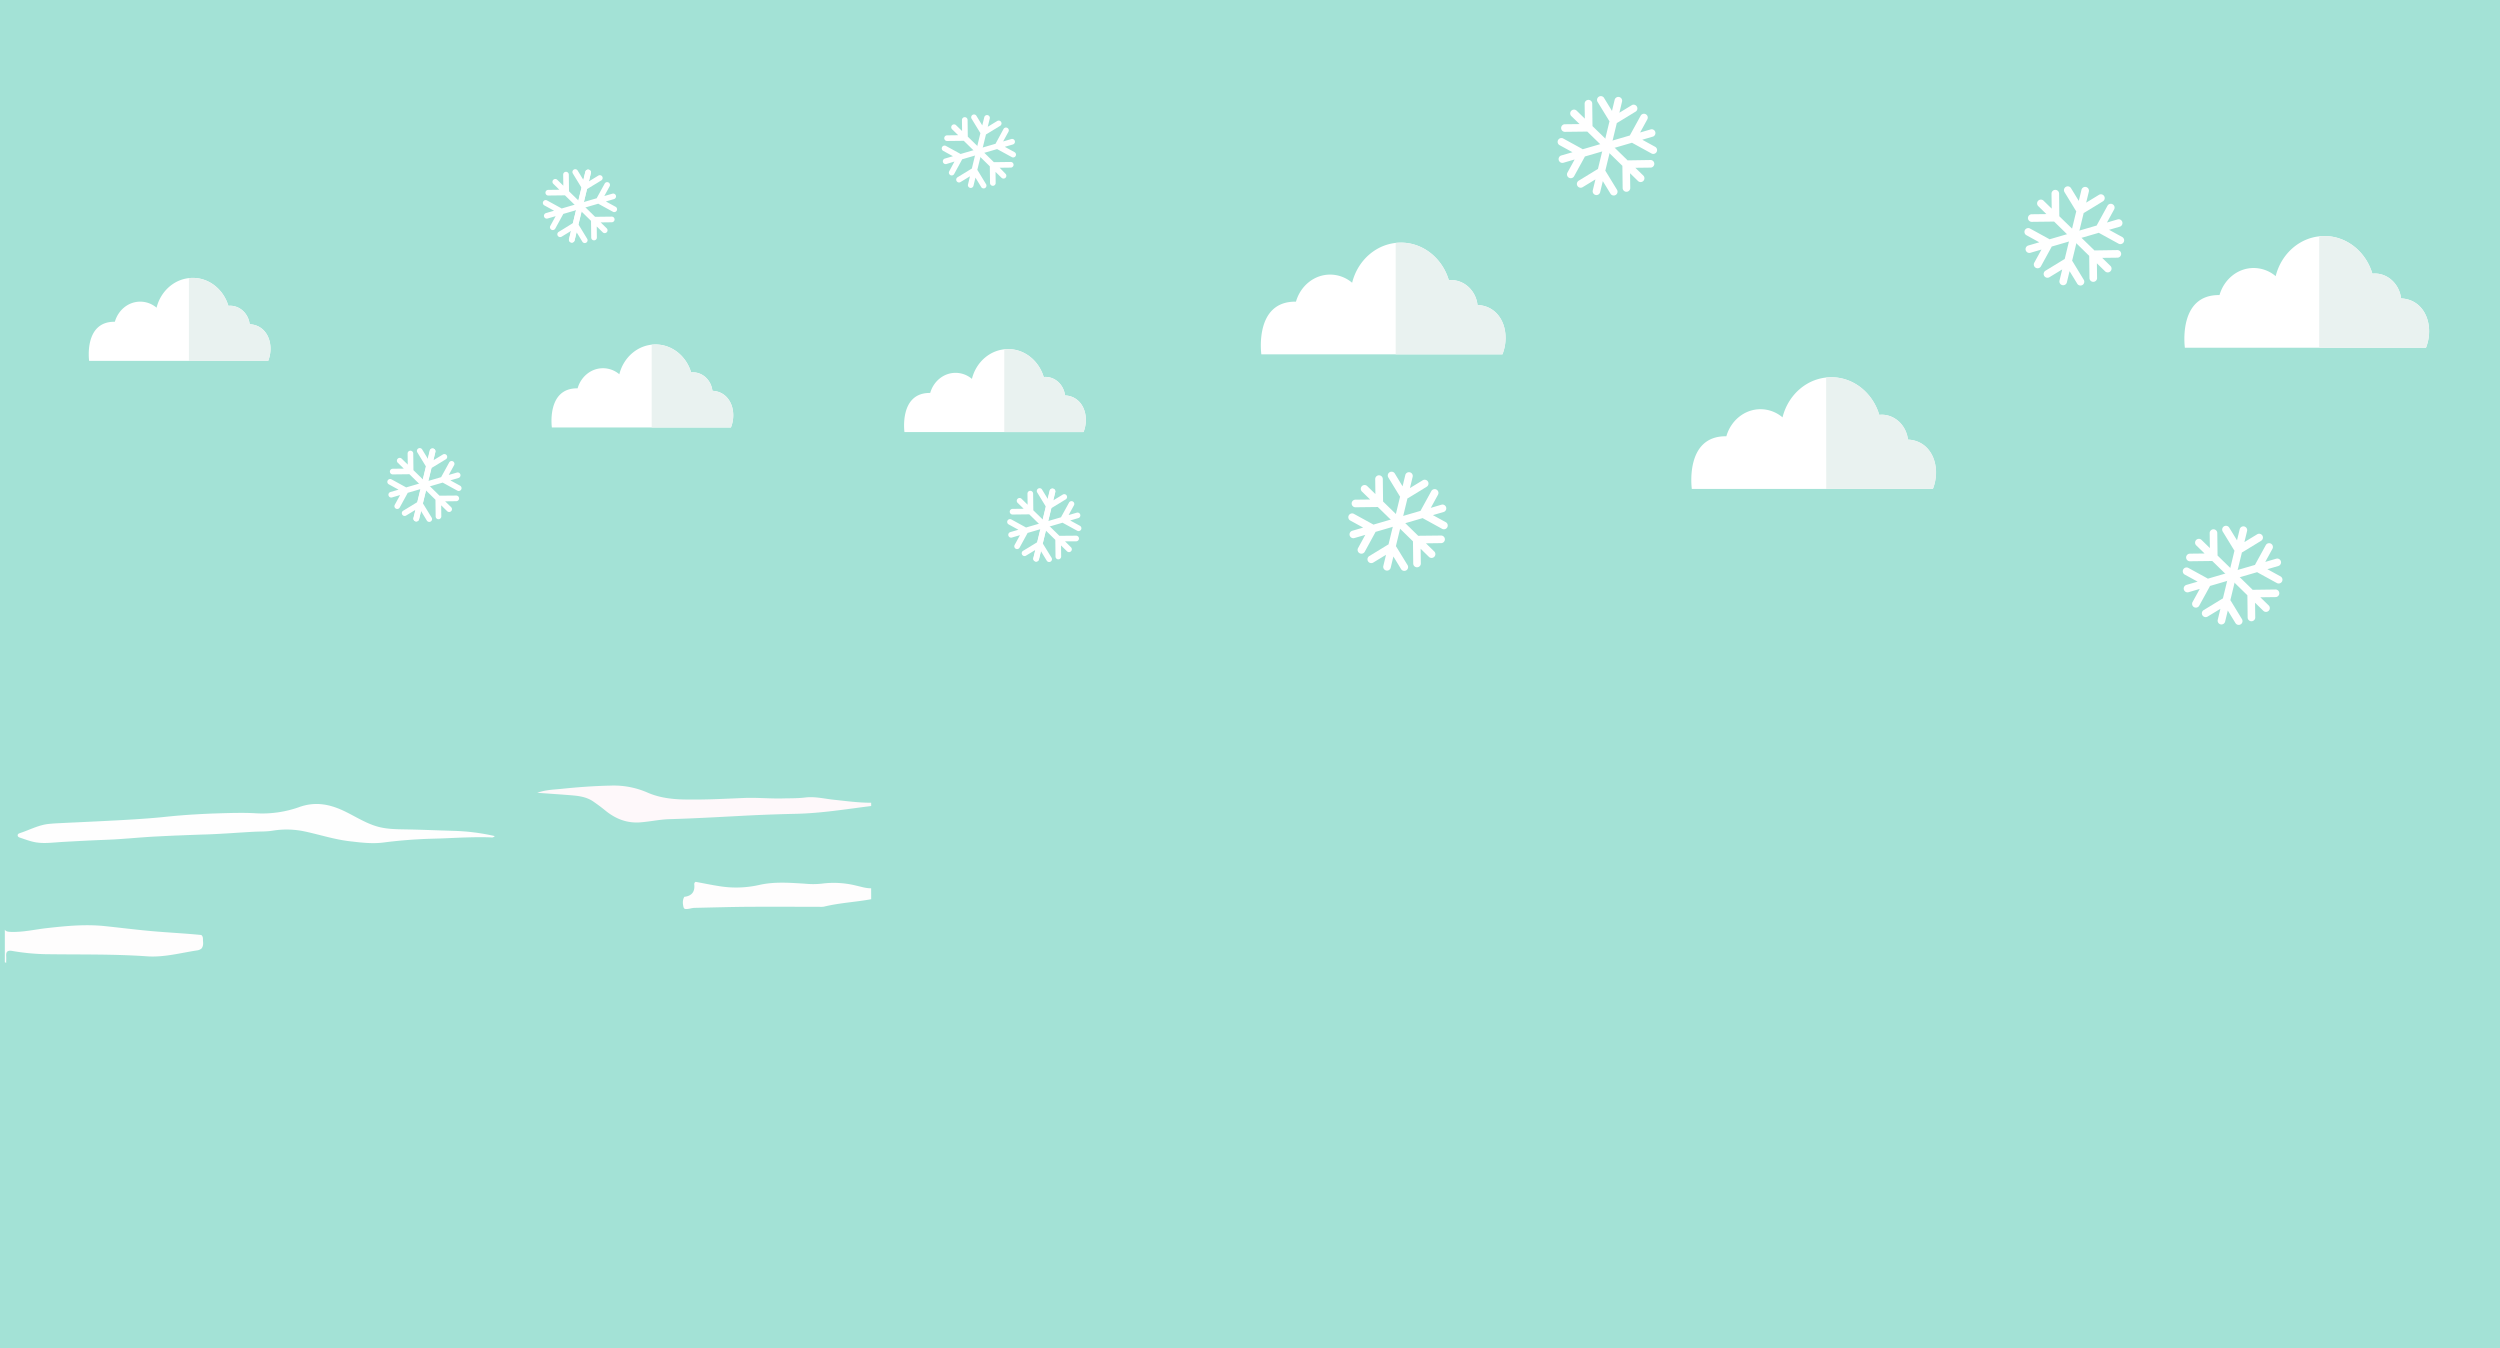 <svg id="Hiver" xmlns="http://www.w3.org/2000/svg" viewBox="0 0 1438 775.62"><defs><style>.cls-1{fill:#a3e2d6;}.cls-2{fill:#fff;}.cls-3{fill:#e9f2f0;}.cls-4{fill:#fefdfd;}.cls-5{fill:#fef8fa;}.cls-6{fill:#fefefe;}</style></defs><title>hiver-background</title><rect class="cls-1" width="1438" height="775.62"/><g id="Nuage_gauche" data-name="Nuage gauche"><path class="cls-2" d="M68.07,185.71c1.91-6.7,7.72-11.57,14.59-11.57a14.56,14.56,0,0,1,9.4,3.48c2.44-9.87,10.82-17.14,20.8-17.14,9.6,0,17.73,6.75,20.5,16.06.33,0,.67-.05,1-.05,5.79,0,10.56,4.64,11.25,10.64,10.37.5,14.3,11.79,10.65,21.08h-103S50.11,185.44,68.07,185.71Z" transform="translate(-2 -0.63)"/><path class="cls-3" d="M110.66,160.62a19.87,19.87,0,0,1,2.2-.13c9.6,0,17.73,6.75,20.5,16.06.33,0,.67-.05,1-.05,5.79,0,10.56,4.64,11.25,10.64,10.37.5,14.3,11.79,10.65,21.08h-45.6Z" transform="translate(-2 -0.63)"/><path class="cls-2" d="M334.24,224c1.91-6.7,7.72-11.57,14.59-11.57a14.56,14.56,0,0,1,9.41,3.48c2.44-9.87,10.82-17.14,20.79-17.14,9.6,0,17.73,6.75,20.5,16.06.33,0,.67-.05,1-.05,5.79,0,10.56,4.64,11.25,10.64,10.37.5,14.3,11.79,10.65,21.08h-103S316.28,223.73,334.24,224Z" transform="translate(-2 -0.63)"/><path class="cls-3" d="M376.84,198.92a19.9,19.9,0,0,1,2.2-.13c9.6,0,17.73,6.75,20.5,16.06.33,0,.67-.05,1-.05,5.79,0,10.56,4.64,11.25,10.64,10.37.5,14.3,11.79,10.65,21.08h-45.6Z" transform="translate(-2 -0.63)"/><path class="cls-2" d="M537.05,226.66c1.91-6.7,7.72-11.57,14.59-11.57a14.56,14.56,0,0,1,9.41,3.48c2.44-9.87,10.82-17.14,20.79-17.14,9.6,0,17.73,6.75,20.5,16.06.33,0,.67-.05,1-.05,5.79,0,10.56,4.64,11.25,10.64,10.37.5,14.3,11.79,10.65,21.08h-103S519.1,226.39,537.05,226.66Z" transform="translate(-2 -0.63)"/><path class="cls-3" d="M579.65,201.57a19.76,19.76,0,0,1,2.2-.13c9.6,0,17.73,6.75,20.5,16.06.33,0,.67-.05,1-.05,5.79,0,10.56,4.64,11.25,10.64,10.37.5,14.3,11.79,10.65,21.08h-45.6Z" transform="translate(-2 -0.63)"/><path class="cls-2" d="M332.49,138.91a1.62,1.62,0,0,1-2,1.19h0a1.62,1.62,0,0,1-1.2-2l9.37-38.7a1.62,1.62,0,0,1,2-1.19h0a1.62,1.62,0,0,1,1.2,2Z" transform="translate(-2 -0.63)"/><path class="cls-2" d="M334.92,130.06a1.53,1.53,0,0,0-.21-.27l4.95-20.43a1.65,1.65,0,0,0,.3-.14l7.91-4.82a1.62,1.62,0,0,0-1.69-2.77l-5.45,3.32,1.15-4.73a1.62,1.62,0,1,0-3.15-.77l-1.14,4.73-3.32-5.45a1.62,1.62,0,1,0-2.77,1.69l4.82,7.91a1.79,1.79,0,0,0,.2.27L331.56,129a1.63,1.63,0,0,0-.3.14L323.36,134a1.62,1.62,0,1,0,1.69,2.77l5.45-3.32-1.14,4.7a1.62,1.62,0,0,0,3.15.77l1.14-4.71,3.32,5.45a1.62,1.62,0,0,0,2.77-1.69Z" transform="translate(-2 -0.63)"/><path class="cls-2" d="M344.62,125.34a1.81,1.81,0,0,0-.33,0l-15-14.68a1.57,1.57,0,0,0,0-.33l-.11-9.26a1.62,1.62,0,1,0-3.24,0l.08,6.38-3.48-3.4a1.62,1.62,0,1,0-2.27,2.32l3.48,3.4-6.38.08a1.62,1.62,0,0,0,0,3.25l9.26-.11a1.53,1.53,0,0,0,.33,0l15,14.68a1.45,1.45,0,0,0,0,.33l.11,9.26a1.62,1.62,0,0,0,3.25,0l-.08-6.38,3.46,3.38a1.62,1.62,0,0,0,2.27-2.32l-3.47-3.38,6.38-.08a1.62,1.62,0,1,0,0-3.25Z" transform="translate(-2 -0.63)"/><path class="cls-2" d="M325.84,124a1.61,1.61,0,0,0,.13-.31l20.18-5.9a1.55,1.55,0,0,0,.27.19l8.12,4.45a1.62,1.62,0,0,0,1.56-2.85l-5.6-3.07,4.67-1.36a1.62,1.62,0,0,0-.91-3.12l-4.67,1.36,3.07-5.6a1.62,1.62,0,1,0-2.84-1.56l-4.45,8.12a1.71,1.71,0,0,0-.13.31l-20.18,5.9a1.71,1.71,0,0,0-.28-.19l-8.12-4.45a1.62,1.62,0,0,0-1.56,2.85l5.6,3.07-4.65,1.36a1.62,1.62,0,1,0,.91,3.12l4.65-1.36-3.07,5.6a1.62,1.62,0,1,0,2.85,1.56Z" transform="translate(-2 -0.63)"/><path class="cls-2" d="M243,299.32a1.62,1.62,0,0,1-2,1.19h0a1.62,1.62,0,0,1-1.2-2l9.37-38.7a1.62,1.62,0,0,1,2-1.19h0a1.62,1.62,0,0,1,1.2,2Z" transform="translate(-2 -0.63)"/><path class="cls-2" d="M245.45,290.47a1.52,1.52,0,0,0-.21-.27l5-20.43a1.72,1.72,0,0,0,.3-.14l7.91-4.82a1.62,1.62,0,1,0-1.69-2.77l-5.45,3.32,1.14-4.73a1.62,1.62,0,1,0-3.15-.77l-1.15,4.73-3.33-5.45a1.62,1.62,0,1,0-2.77,1.69l4.82,7.91a1.92,1.92,0,0,0,.2.27l-4.95,20.43a1.65,1.65,0,0,0-.3.14l-7.91,4.82a1.62,1.62,0,1,0,1.69,2.77l5.45-3.32-1.14,4.7a1.62,1.62,0,1,0,3.15.77l1.14-4.71,3.32,5.45a1.62,1.62,0,0,0,2.77-1.69Z" transform="translate(-2 -0.63)"/><path class="cls-2" d="M255.14,285.75a1.76,1.76,0,0,0-.33,0l-15-14.68a1.6,1.6,0,0,0,0-.33l-.11-9.26a1.62,1.62,0,1,0-3.24,0l.08,6.38-3.48-3.4a1.62,1.62,0,1,0-2.27,2.32l3.48,3.4-6.38.08a1.62,1.62,0,0,0,0,3.25l9.26-.11a1.56,1.56,0,0,0,.33,0l15,14.68a1.45,1.45,0,0,0,0,.33l.11,9.26a1.62,1.62,0,0,0,3.25,0l-.08-6.38,3.46,3.38a1.62,1.62,0,1,0,2.27-2.32L258.05,289l6.39-.08a1.62,1.62,0,1,0,0-3.25Z" transform="translate(-2 -0.63)"/><path class="cls-2" d="M236.37,284.42a1.63,1.63,0,0,0,.13-.31l20.18-5.9a1.64,1.64,0,0,0,.28.19l8.12,4.45a1.62,1.62,0,0,0,1.56-2.85l-5.6-3.07,4.67-1.37a1.62,1.62,0,0,0-.91-3.11l-4.67,1.36,3.07-5.6a1.62,1.62,0,1,0-2.84-1.56l-4.45,8.12a1.67,1.67,0,0,0-.13.31L235.59,281a1.79,1.79,0,0,0-.27-.19l-8.12-4.45a1.62,1.62,0,0,0-1.56,2.85l5.6,3.07-4.65,1.36a1.62,1.62,0,1,0,.91,3.11l4.64-1.36-3.07,5.6a1.62,1.62,0,1,0,2.85,1.56Z" transform="translate(-2 -0.63)"/><path class="cls-2" d="M599.56,322.4a1.62,1.62,0,0,1-2,1.19h0a1.62,1.62,0,0,1-1.2-2l9.37-38.7a1.62,1.62,0,0,1,2-1.19h0a1.62,1.62,0,0,1,1.2,2Z" transform="translate(-2 -0.63)"/><path class="cls-2" d="M602,313.55a1.5,1.5,0,0,0-.21-.27l5-20.43a1.78,1.78,0,0,0,.3-.14l7.91-4.83a1.62,1.62,0,1,0-1.69-2.77l-5.45,3.32,1.15-4.73a1.62,1.62,0,1,0-3.15-.77l-1.15,4.73-3.33-5.45a1.62,1.62,0,1,0-2.77,1.69l4.82,7.91a1.75,1.75,0,0,0,.2.27l-4.95,20.43a1.63,1.63,0,0,0-.3.14l-7.91,4.82a1.62,1.62,0,1,0,1.69,2.77l5.45-3.32-1.14,4.7a1.62,1.62,0,0,0,3.15.77l1.14-4.71,3.33,5.45a1.62,1.62,0,0,0,2.77-1.69Z" transform="translate(-2 -0.63)"/><path class="cls-2" d="M611.69,308.83a1.85,1.85,0,0,0-.33,0l-15-14.68a1.61,1.61,0,0,0,0-.33l-.11-9.26a1.62,1.62,0,1,0-3.25,0l.08,6.38-3.48-3.4a1.62,1.62,0,1,0-2.27,2.32l3.48,3.4-6.38.08a1.62,1.62,0,0,0,0,3.25l9.26-.11a1.5,1.5,0,0,0,.33,0l15,14.68a1.43,1.43,0,0,0,0,.33l.11,9.26a1.62,1.62,0,0,0,3.25,0l-.08-6.38,3.46,3.38a1.62,1.62,0,1,0,2.27-2.32L614.6,312,621,312a1.62,1.62,0,1,0,0-3.25Z" transform="translate(-2 -0.63)"/><path class="cls-2" d="M592.92,307.49a1.55,1.55,0,0,0,.13-.31l20.18-5.9a1.58,1.58,0,0,0,.27.19l8.12,4.45a1.62,1.62,0,1,0,1.56-2.85l-5.6-3.07,4.67-1.36a1.62,1.62,0,1,0-.91-3.11l-4.67,1.36,3.07-5.6a1.62,1.62,0,1,0-2.84-1.56l-4.45,8.12a1.64,1.64,0,0,0-.13.31l-20.18,5.9a1.74,1.74,0,0,0-.28-.19l-8.12-4.45a1.62,1.62,0,0,0-1.56,2.85l5.6,3.07-4.65,1.36a1.62,1.62,0,1,0,.91,3.12l4.65-1.36-3.07,5.6a1.62,1.62,0,1,0,2.85,1.56Z" transform="translate(-2 -0.63)"/><path class="cls-2" d="M564.35,98.64a1.5,1.5,0,0,0-.21-.27l5-20.43a1.73,1.73,0,0,0,.3-.14L577.3,73a1.62,1.62,0,0,0-1.69-2.77l-5.45,3.32,1.15-4.73a1.62,1.62,0,1,0-3.15-.77L567,72.76l-3.33-5.45A1.62,1.62,0,1,0,560.91,69l4.82,7.9a1.83,1.83,0,0,0,.2.27L561,97.61a1.64,1.64,0,0,0-.3.14l-7.91,4.83a1.62,1.62,0,1,0,1.69,2.77l5.45-3.32-1.14,4.7a1.62,1.62,0,1,0,3.15.77l1.14-4.71,3.32,5.45a1.62,1.62,0,0,0,2.77-1.69Z" transform="translate(-2 -0.63)"/><path class="cls-2" d="M574,93.91a1.91,1.91,0,0,0-.33,0l-15-14.68a1.53,1.53,0,0,0,0-.33l-.12-9.26a1.62,1.62,0,1,0-3.24,0l.08,6.38-3.48-3.4A1.62,1.62,0,1,0,549.66,75l3.48,3.4-6.38.08a1.62,1.62,0,0,0,0,3.25l9.26-.11a1.48,1.48,0,0,0,.33,0l15,14.68a1.42,1.42,0,0,0,0,.33l.11,9.26a1.62,1.62,0,0,0,3.25,0l-.08-6.38,3.46,3.38a1.62,1.62,0,1,0,2.27-2.32L577,97.12l6.38-.08a1.62,1.62,0,1,0,0-3.25Z" transform="translate(-2 -0.63)"/><path class="cls-2" d="M555.27,92.58a1.57,1.57,0,0,0,.13-.31l20.18-5.9a1.56,1.56,0,0,0,.27.19L584,91a1.62,1.62,0,0,0,1.56-2.85l-5.6-3.07,4.67-1.36a1.62,1.62,0,0,0-.92-3.12L579,82l3.07-5.6a1.62,1.62,0,1,0-2.85-1.56L574.8,83a1.63,1.63,0,0,0-.13.31l-20.18,5.9a1.77,1.77,0,0,0-.27-.19l-8.12-4.45a1.62,1.62,0,0,0-1.56,2.85l5.6,3.06-4.65,1.36a1.62,1.62,0,1,0,.91,3.12L551,93.55,548,99.14a1.62,1.62,0,1,0,2.85,1.56Z" transform="translate(-2 -0.63)"/></g><g id="Nuages_droites" data-name="Nuages droites"><path class="cls-2" d="M747.44,174.15c2.57-9,10.39-15.57,19.65-15.57a19.6,19.6,0,0,1,12.66,4.69c3.28-13.28,14.57-23.07,28-23.07,12.93,0,23.87,9.08,27.6,21.62.45,0,.9-.07,1.36-.07,7.79,0,14.21,6.25,15.15,14.32,14,.67,19.25,15.87,14.33,28.38H727.52S723.27,173.78,747.44,174.15Z" transform="translate(-2 -0.63)"/><path class="cls-3" d="M804.79,140.37a26.75,26.75,0,0,1,3-.18c12.93,0,23.87,9.08,27.6,21.62.45,0,.9-.07,1.36-.07,7.79,0,14.21,6.25,15.15,14.32,14,.67,19.25,15.87,14.33,28.38H804.79Z" transform="translate(-2 -0.63)"/><path class="cls-2" d="M995,251.58c2.57-9,10.39-15.57,19.65-15.57a19.6,19.6,0,0,1,12.66,4.69c3.28-13.28,14.56-23.07,28-23.07,12.93,0,23.87,9.08,27.6,21.62.45,0,.9-.07,1.36-.07,7.79,0,14.21,6.25,15.15,14.32,14,.67,19.25,15.87,14.33,28.38H975.13S970.87,251.21,995,251.58Z" transform="translate(-2 -0.63)"/><path class="cls-3" d="M1052.39,217.8a26.79,26.79,0,0,1,3-.18c12.93,0,23.87,9.08,27.6,21.62.45,0,.9-.07,1.36-.07,7.79,0,14.21,6.25,15.15,14.32,14,.67,19.25,15.87,14.33,28.38h-61.39Z" transform="translate(-2 -0.63)"/><path class="cls-2" d="M1278.66,170.36c2.57-9,10.39-15.57,19.65-15.57a19.6,19.6,0,0,1,12.66,4.69c3.28-13.28,14.56-23.07,28-23.07,12.93,0,23.87,9.08,27.6,21.62.45,0,.9-.07,1.36-.07,7.79,0,14.21,6.25,15.15,14.32,14,.67,19.25,15.87,14.33,28.38H1258.74S1254.49,170,1278.66,170.36Z" transform="translate(-2 -0.63)"/><path class="cls-3" d="M1336,136.59a26.6,26.6,0,0,1,3-.18c12.93,0,23.87,9.08,27.6,21.62.45,0,.9-.07,1.36-.07,7.79,0,14.21,6.25,15.15,14.32,14,.67,19.25,15.87,14.33,28.38H1336Z" transform="translate(-2 -0.63)"/><path class="cls-2" d="M925.65,99.23a2.06,2.06,0,0,0-.28-.36L932,71.37a2.22,2.22,0,0,0,.41-.19l10.64-6.5A2.18,2.18,0,0,0,940.81,61l-7.34,4.47L935,59.06a2.18,2.18,0,1,0-4.25-1l-1.54,6.37-4.48-7.33A2.18,2.18,0,1,0,921,59.34L927.51,70a2.41,2.41,0,0,0,.27.36l-6.66,27.51a2.19,2.19,0,0,0-.41.19l-10.64,6.5a2.18,2.18,0,1,0,2.28,3.73l7.34-4.47-1.53,6.33a2.18,2.18,0,0,0,4.25,1l1.53-6.34,4.48,7.34a2.19,2.19,0,0,0,3.73-2.28Z" transform="translate(-2 -0.63)"/><path class="cls-2" d="M938.7,92.87a2.43,2.43,0,0,0-.45.05L918,73.16a2.12,2.12,0,0,0,0-.45l-.15-12.47a2.18,2.18,0,1,0-4.37.05l.11,8.59-4.69-4.58a2.18,2.18,0,1,0-3.05,3.13L910.57,72l-8.59.1a2.19,2.19,0,0,0,.05,4.37l12.47-.15a2.06,2.06,0,0,0,.45-.05L935.2,96a2,2,0,0,0,0,.45l.15,12.47a2.19,2.19,0,0,0,4.37-.05l-.11-8.59,4.66,4.55a2.19,2.19,0,0,0,3.05-3.13l-4.67-4.55,8.6-.11a2.19,2.19,0,1,0-.05-4.37Z" transform="translate(-2 -0.63)"/><path class="cls-2" d="M913.42,91.08a2.17,2.17,0,0,0,.17-.42l27.17-7.94a2.09,2.09,0,0,0,.37.25l10.93,6a2.19,2.19,0,0,0,2.1-3.83L946.63,81l6.29-1.84A2.19,2.19,0,0,0,951.69,75l-6.29,1.84,4.13-7.54a2.18,2.18,0,1,0-3.83-2.1l-6,10.93a2.3,2.3,0,0,0-.18.42l-27.16,7.94a2.3,2.3,0,0,0-.37-.26l-10.94-6a2.19,2.19,0,0,0-2.1,3.83l7.54,4.13L900.25,90a2.19,2.19,0,1,0,1.23,4.19l6.25-1.83-4.13,7.54a2.18,2.18,0,1,0,3.83,2.1Z" transform="translate(-2 -0.63)"/><path class="cls-2" d="M805.19,315.17a2,2,0,0,0-.28-.36l6.66-27.5a2.32,2.32,0,0,0,.41-.19l10.64-6.5a2.18,2.18,0,1,0-2.28-3.73L813,281.36l1.54-6.36a2.18,2.18,0,1,0-4.24-1l-1.54,6.37L804.3,273a2.18,2.18,0,1,0-3.73,2.28l6.49,10.64a2.59,2.59,0,0,0,.27.36l-6.66,27.51a2.23,2.23,0,0,0-.41.19l-10.64,6.5a2.18,2.18,0,1,0,2.28,3.73l7.34-4.47-1.53,6.33a2.18,2.18,0,1,0,4.24,1l1.53-6.34,4.48,7.34a2.19,2.19,0,0,0,3.73-2.28Z" transform="translate(-2 -0.63)"/><path class="cls-2" d="M818.24,308.81a2.38,2.38,0,0,0-.45.05L797.54,289.1a2.16,2.16,0,0,0,0-.45l-.15-12.47a2.18,2.18,0,1,0-4.37.05l.11,8.59-4.69-4.58a2.18,2.18,0,1,0-3.05,3.13l4.69,4.58-8.59.1a2.19,2.19,0,0,0,.05,4.37l12.47-.15a2.1,2.1,0,0,0,.45-.05L814.74,312a2,2,0,0,0,0,.45l.15,12.47a2.19,2.19,0,0,0,4.37-.05l-.11-8.59,4.66,4.55a2.19,2.19,0,1,0,3.05-3.13l-4.67-4.55,8.6-.11a2.19,2.19,0,1,0-.05-4.37Z" transform="translate(-2 -0.63)"/><path class="cls-2" d="M793,307a2.2,2.2,0,0,0,.17-.42l27.17-7.94a2.21,2.21,0,0,0,.37.25l10.93,6a2.19,2.19,0,0,0,2.1-3.83l-7.54-4.13,6.29-1.84a2.19,2.19,0,0,0-1.23-4.19L825,292.75l4.13-7.54a2.18,2.18,0,1,0-3.83-2.1l-6,10.93a2.25,2.25,0,0,0-.18.42l-27.16,7.94a2.4,2.4,0,0,0-.37-.26l-10.94-6a2.19,2.19,0,0,0-2.1,3.83l7.54,4.13-6.26,1.83a2.18,2.18,0,1,0,1.23,4.19l6.25-1.83-4.13,7.54A2.18,2.18,0,1,0,787,318Z" transform="translate(-2 -0.63)"/><path class="cls-2" d="M1285.17,346.24a2,2,0,0,0-.28-.36l6.66-27.5a2.4,2.4,0,0,0,.41-.19l10.64-6.5a2.18,2.18,0,1,0-2.28-3.73l-7.34,4.47,1.54-6.36a2.18,2.18,0,1,0-4.25-1l-1.54,6.37-4.48-7.33a2.18,2.18,0,1,0-3.73,2.28L1287,317a2.35,2.35,0,0,0,.27.36l-6.66,27.51a2.19,2.19,0,0,0-.41.19l-10.64,6.49a2.18,2.18,0,1,0,2.28,3.73l7.34-4.47-1.53,6.33a2.18,2.18,0,0,0,4.25,1l1.53-6.33,4.48,7.33a2.19,2.19,0,0,0,3.73-2.28Z" transform="translate(-2 -0.63)"/><path class="cls-2" d="M1298.23,339.88a2.49,2.49,0,0,0-.45.05l-20.25-19.77a2.17,2.17,0,0,0,0-.45l-.15-12.47a2.18,2.18,0,1,0-4.37.05l.11,8.59-4.69-4.58a2.19,2.19,0,1,0-3.05,3.13l4.69,4.57-8.59.1a2.19,2.19,0,0,0,.05,4.37l12.47-.15a2,2,0,0,0,.45-.05l20.25,19.77a1.92,1.92,0,0,0,0,.45l.15,12.47a2.19,2.19,0,0,0,4.37-.05l-.11-8.59,4.66,4.55a2.19,2.19,0,1,0,3.05-3.13l-4.67-4.55,8.6-.11a2.19,2.19,0,1,0-.06-4.37Z" transform="translate(-2 -0.63)"/><path class="cls-2" d="M1273,338.09a2.08,2.08,0,0,0,.17-.42l27.17-7.94a2.13,2.13,0,0,0,.37.26l10.93,6a2.18,2.18,0,1,0,2.1-3.83l-7.54-4.13,6.29-1.84a2.18,2.18,0,1,0-1.23-4.19l-6.28,1.84,4.13-7.54a2.18,2.18,0,1,0-3.83-2.1l-6,10.93a2.21,2.21,0,0,0-.18.42l-27.16,7.94a2.34,2.34,0,0,0-.37-.26l-10.94-6a2.19,2.19,0,0,0-2.1,3.83l7.54,4.13-6.26,1.83a2.19,2.19,0,1,0,1.23,4.19l6.25-1.83-4.13,7.54A2.18,2.18,0,1,0,1267,349Z" transform="translate(-2 -0.63)"/><path class="cls-2" d="M1194.16,151a2,2,0,0,0-.28-.36l6.66-27.51a2.33,2.33,0,0,0,.41-.19l10.64-6.5a2.18,2.18,0,0,0-2.28-3.73l-7.34,4.47,1.54-6.36a2.18,2.18,0,1,0-4.25-1l-1.54,6.37-4.48-7.33a2.18,2.18,0,1,0-3.73,2.28l6.49,10.64a2.47,2.47,0,0,0,.27.36l-6.66,27.51a2.2,2.2,0,0,0-.41.19l-10.64,6.5a2.18,2.18,0,1,0,2.28,3.73l7.34-4.47-1.53,6.33a2.18,2.18,0,1,0,4.24,1l1.53-6.34,4.48,7.34a2.19,2.19,0,0,0,3.73-2.28Z" transform="translate(-2 -0.63)"/><path class="cls-2" d="M1207.22,144.67a2.57,2.57,0,0,0-.45.05L1186.51,125a2.07,2.07,0,0,0,0-.45L1186.4,112a2.18,2.18,0,1,0-4.37.05l.11,8.59-4.69-4.58a2.18,2.18,0,1,0-3.05,3.13l4.69,4.58-8.59.1a2.19,2.19,0,0,0,.05,4.37l12.47-.15a2,2,0,0,0,.45-.05l20.25,19.77a1.91,1.91,0,0,0,0,.45l.15,12.47a2.19,2.19,0,0,0,4.37-.05l-.11-8.59,4.66,4.55a2.19,2.19,0,1,0,3.06-3.13l-4.67-4.55,8.6-.11a2.19,2.19,0,1,0-.05-4.37Z" transform="translate(-2 -0.63)"/><path class="cls-2" d="M1181.94,142.88a2.11,2.11,0,0,0,.17-.42l27.17-7.94a2.11,2.11,0,0,0,.37.26l10.93,6a2.18,2.18,0,0,0,2.1-3.83l-7.54-4.13,6.29-1.84a2.19,2.19,0,0,0-1.23-4.19l-6.28,1.84,4.13-7.54a2.18,2.18,0,1,0-3.83-2.1l-6,10.93a2.2,2.2,0,0,0-.18.42l-27.17,7.94a2.38,2.38,0,0,0-.37-.26l-10.94-6a2.19,2.19,0,0,0-2.1,3.83L1175,140l-6.26,1.83A2.18,2.18,0,1,0,1170,146l6.25-1.83-4.13,7.54a2.18,2.18,0,1,0,3.83,2.1Z" transform="translate(-2 -0.63)"/></g><g id="Nuages_maison" data-name="Nuages maison"><path class="cls-4" d="M118.75,541.68c0-1.19.11-2.42-1-3.24-10-1-20-1.43-29.92-2.36-8.52-.79-17-1.86-25.52-2.75-11.21-1.18-22.26-.09-33.36,1.15-6.86.77-13.61,2.4-20.62,2.18-1.89-.06-3-.31-3.55-1.27q0,9.38,0,18.75a4.41,4.41,0,0,1,.77.32v-.25c0-1.25.08-2.5,0-3.74-.16-2.54.95-3.28,3.37-2.88a127.4,127.4,0,0,0,18.57,1.87c19.71.32,39.42-.14,59.12,1.25,9.8.69,19.37-2,29-3.45a5,5,0,0,0,2.25-1C119,544.92,118.91,543.31,118.75,541.68Z" transform="translate(-2 -0.63)"/><path class="cls-5" d="M503.1,464.25c-14.43,1.81-28.78,4.18-43.4,4.49q-15.81.34-31.64,1.19c-13.64.72-27.26,1.49-40.91,1.88-5.65.16-11.24,1.42-16.91,1.84-7.83.58-14.38-2.12-20.29-7-2.15-1.77-4.42-3.41-6.71-5-4-2.77-8.65-3.26-13.3-3.63-6-.48-12.09-.88-18.93-1.38,4.89-1.72,9.27-1.8,13.51-2.22,9.55-1,19.15-1.72,28.75-1.91a48.39,48.39,0,0,1,20.87,3.88c6.69,3,13.9,3.94,21.19,4.1,11.51.25,23-.38,34.5-.86,7.59-.32,15.08.46,22.62.25,4.24-.11,8.46,0,12.71-.53,5.58-.68,11.11.74,16.65,1.32,7.09.74,14.14,1.73,21.29,1.7Z" transform="translate(-2 -0.63)"/><path class="cls-4" d="M503.1,517.86c-9,1.66-18.21,2.07-27.14,4.27a11.89,11.89,0,0,1-2.79.09c-13.58,0-27.15-.07-40.73,0-10.24.08-20.47.39-30.71.61-2,0-3.83.93-5.83.6a2.09,2.09,0,0,1-.71-.89c-.51-2.07-.7-4.11.43-6.06,4.4-.51,6.23-3,5.7-7.35a1.56,1.56,0,0,1,.79-1.27c4.57.84,9.12,1.79,13.71,2.5a60.09,60.09,0,0,0,22.82-.69c8.71-2,17.5-1.27,26.28-.75a46.19,46.19,0,0,0,9.63,0,53.27,53.27,0,0,1,20,1.14c2.82.63,5.59,1.57,8.53,1.5Z" transform="translate(-2 -0.63)"/><path class="cls-6" d="M286.57,481.53a2,2,0,0,1-2,.77c-11.52-.44-23,.52-34.52.77a277,277,0,0,0-27.78,2.21c-6.28.77-12.61,0-18.89-.74-8.88-1-17.35-3.79-26-5.64a49.84,49.84,0,0,0-18.52-.47c-3.56.58-7.23.44-10.83.63-8.88.46-17.75,1.21-26.65,1.51-9.93.33-19.86.7-29.78,1.22-9.49.49-18.94,1.54-28.46,1.89-8.47.31-16.95.77-25.41,1.25-5.67.32-11.29,1.23-16.9-.15-2.51-.62-4.94-1.52-7.39-2.35-.68-.23-1.4-.63-1.25-1.54.09-.55.58-.8,1.1-1,5.69-1.84,11-4.83,17.12-5.37,1.44-.13,2.88-.26,4.32-.33,12.92-.63,25.84-1.19,38.75-1.92,8.14-.47,16.29-1,24.41-1.87,10.61-1.11,21.22-1.69,31.89-2,6.31-.17,12.56-.33,18.88,0a63.38,63.38,0,0,0,25.36-3.5c9.93-3.6,18.69-1.45,27.47,3,6,3,11.69,6.64,18.34,8.37,4.79,1.24,9.7,1.33,14.47,1.41,9.85.17,19.69.6,29.53.88A122.7,122.7,0,0,1,286.57,481.53Z" transform="translate(-2 -0.63)"/></g></svg>